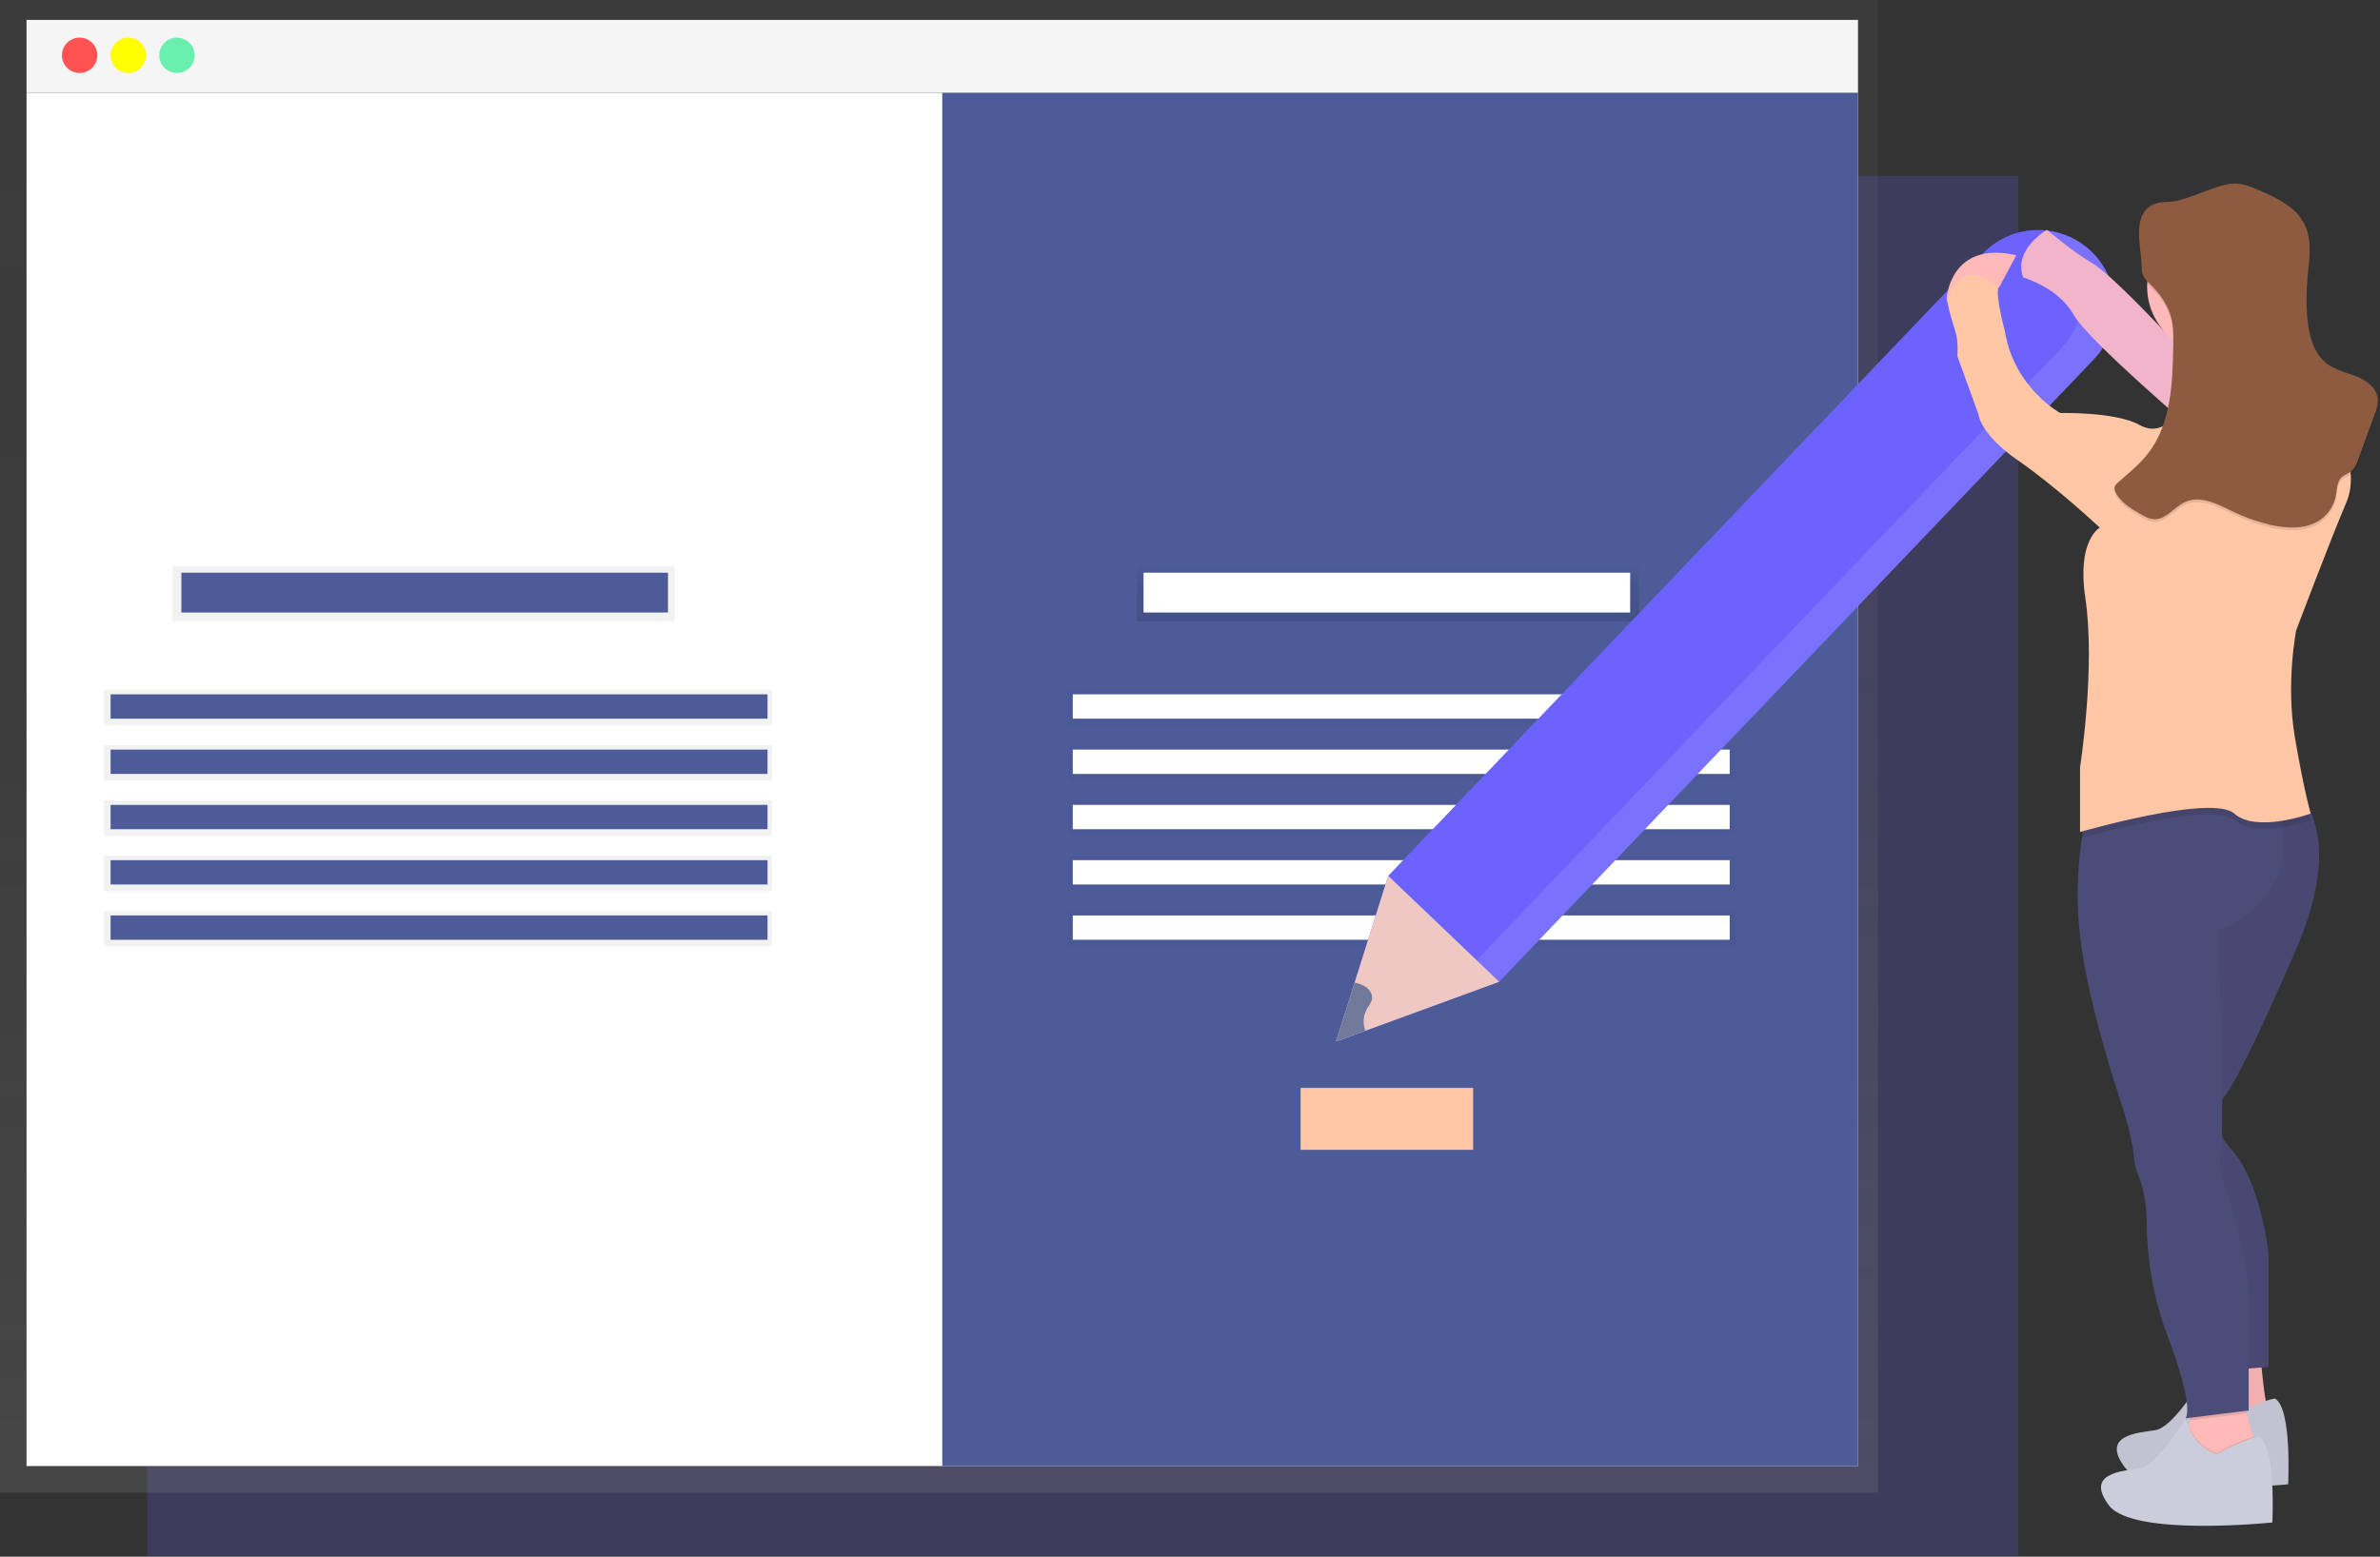 <svg width="1076" height="704" viewBox="0 0 1076 704" fill="none" xmlns="http://www.w3.org/2000/svg">
<rect x="0" y="0" width="1076" height="704" fill="#333333" stroke="none"/>
<g id="form">
<path id="Vector" opacity="0.2" d="M912.5 79.5H66.5V703.5H912.5V79.5Z" fill="#6C63FF"/>
<path id="Vector_2" d="M0 0V34.06V675H849V34.06V0H0Z" fill="url(#paint0_linear)"/>
<path id="Vector_3" d="M840 42H12V663H840V42Z" fill="white"/>
<path id="Vector_4" d="M840 9H12V42H840V9Z" fill="#F5F5F5"/>
<path id="Vector_5" d="M36 33C40.418 33 44 29.418 44 25C44 20.582 40.418 17 36 17C31.582 17 28 20.582 28 25C28 29.418 31.582 33 36 33Z" fill="#FF5252"/>
<path id="Vector_6" d="M58 33C62.418 33 66 29.418 66 25C66 20.582 62.418 17 58 17C53.582 17 50 20.582 50 25C50 29.418 53.582 33 58 33Z" fill="#FFFF00"/>
<path id="Vector_7" d="M80 33C84.418 33 88 29.418 88 25C88 20.582 84.418 17 80 17C75.582 17 72 20.582 72 25C72 29.418 75.582 33 80 33Z" fill="#69F0AE"/>
<path id="Vector_8" d="M840 42H426V663H840V42Z" fill="#4D5C99"/>
<path id="Vector_9" d="M305 256H78V281H305V256Z" fill="url(#paint1_linear)"/>
<path id="Vector_10" d="M741 256H514V281H741V256Z" fill="url(#paint2_linear)"/>
<path id="Vector_11" d="M302 259H82V277H302V259Z" fill="#4D5C99"/>
<path id="Vector_12" d="M349 312H47V328H349V312Z" fill="url(#paint3_linear)"/>
<path id="Vector_13" d="M785 312H483V328H785V312Z" fill="url(#paint4_linear)"/>
<path id="Vector_14" d="M785 337H483V353H785V337Z" fill="url(#paint5_linear)"/>
<path id="Vector_15" d="M785 362H483V378H785V362Z" fill="url(#paint6_linear)"/>
<path id="Vector_16" d="M785 387H483V403H785V387Z" fill="url(#paint7_linear)"/>
<path id="Vector_17" d="M785 412H483V428H785V412Z" fill="url(#paint8_linear)"/>
<path id="Vector_18" d="M785 412H483V428H785V412Z" fill="url(#paint9_linear)"/>
<path id="Vector_19" d="M349 337H47V353H349V337Z" fill="url(#paint10_linear)"/>
<path id="Vector_20" d="M349 362H47V378H349V362Z" fill="url(#paint11_linear)"/>
<path id="Vector_21" d="M349 387H47V403H349V387Z" fill="url(#paint12_linear)"/>
<path id="Vector_22" d="M349 412H47V428H349V412Z" fill="url(#paint13_linear)"/>
<path id="Vector_23" d="M347 314H50V325H347V314Z" fill="#4D5C99"/>
<path id="Vector_24" d="M347 350V339H198.5H50V350H347Z" fill="#4D5C99"/>
<path id="Vector_25" d="M347 364H50V375H347V364Z" fill="#4D5C99"/>
<path id="Vector_26" d="M347 389H50V400H347V389Z" fill="#4D5C99"/>
<path id="Vector_27" d="M347 414H50V425H347V414Z" fill="#4D5C99"/>
<path id="Vector_28" d="M737 259H517V277H737V259Z" fill="white"/>
<path id="Vector_29" d="M782 314H485V325H782V314Z" fill="white"/>
<path id="Vector_30" d="M782 339H485V350H782V339Z" fill="white"/>
<path id="Vector_31" d="M782 364H485V375H782V364Z" fill="white"/>
<path id="Vector_32" d="M782 389H485V400H782V389Z" fill="white"/>
<path id="Vector_33" d="M782 414H485V425H782V414Z" fill="white"/>
<path id="Vector_34" d="M666 492H588V520H666V492Z" fill="#FFC7A6"/>
</g>
<g id="pencil">
<path id="Vector_35" d="M627.62 396.078L896.4 114.708C902.752 108.067 911.481 104.219 920.668 104.009C929.856 103.799 938.751 107.244 945.4 113.588C952.041 119.94 955.889 128.669 956.099 137.856C956.309 147.044 952.864 155.939 946.52 162.588L677.78 443.998L604.04 470.998L627.62 396.078Z" fill="#6C63FF"/>
<path id="Vector_36" opacity="0.1" d="M930.75 108.598C937.391 114.95 941.239 123.679 941.449 132.866C941.659 142.054 938.214 150.949 931.87 157.598L663.1 438.968L607.74 459.218L604 470.978L677.74 443.978L946.55 162.708C952.894 156.059 956.339 147.164 956.129 137.976C955.919 128.789 952.071 120.06 945.43 113.708C939.893 108.402 932.747 105.092 925.12 104.298C927.138 105.536 929.024 106.977 930.75 108.598Z" fill="white"/>
<path id="Vector_37" d="M627.62 396.088L677.78 443.998L617.28 466.138L604.04 470.978L612.43 444.348L627.62 396.088Z" fill="#EFC8C4"/>
<path id="Vector_38" d="M612.43 444.338C614.266 444.695 616.017 445.397 617.59 446.408C619.41 447.718 620.73 449.988 620.23 452.168C619.738 453.526 619.036 454.798 618.15 455.938C617.246 457.463 616.699 459.172 616.548 460.938C616.397 462.705 616.648 464.482 617.28 466.138L604 470.978L612.43 444.338Z" fill="#727A9C"/>
</g>
<g id="girl">
<path id="Vector_39" d="M925.43 103.945C925.43 103.945 909.94 112.885 914.71 125.445C914.71 125.445 930.8 130.215 937.35 142.135C943.9 154.055 994.56 196.955 994.56 196.955L1031.5 178.445C1031.5 178.445 1018.65 161.285 978 149.305C978 149.305 954 123.615 945.69 118.855C937.38 114.095 925.43 103.945 925.43 103.945Z" fill="#FEBDD5"/>
<path id="Vector_40" opacity="0.05" d="M925.43 103.945C925.43 103.945 909.94 112.885 914.71 125.445C914.71 125.445 930.8 130.215 937.35 142.135C943.9 154.055 994.56 196.955 994.56 196.955L1031.5 178.445C1031.5 178.445 1018.65 161.285 978 149.305C978 149.305 954 123.615 945.69 118.855C937.38 114.095 925.43 103.945 925.43 103.945Z" fill="black"/>
<path id="Vector_41" d="M1021.97 612.245C1021.97 612.245 1023.76 638.465 1026.74 641.445C1029.72 644.425 999.92 646.215 999.92 646.215L1004.09 612.215L1021.97 612.245Z" fill="#FFB9B9"/>
<path id="Vector_42" opacity="0.05" d="M1021.97 612.245C1021.97 612.245 1023.76 638.465 1026.74 641.445C1029.72 644.425 999.92 646.215 999.92 646.215L1004.09 612.215L1021.97 612.245Z" fill="black"/>
<path id="Vector_43" d="M1028.52 632.505C1028.52 632.505 1024.35 632.505 1009.45 640.255C1009.45 640.255 999.32 638.465 995.15 624.165C995.15 624.165 982.64 645.615 974.29 646.805C965.94 647.995 949.86 649.185 960.58 663.495C971.3 677.805 1034.47 671.245 1034.47 671.245C1034.47 671.245 1036.27 636.675 1028.52 632.505Z" fill="#CBCDDA"/>
<path id="Vector_44" opacity="0.05" d="M1028.52 632.505C1028.52 632.505 1024.35 632.505 1009.45 640.255C1009.45 640.255 999.32 638.465 995.15 624.165C995.15 624.165 982.64 645.615 974.29 646.805C965.94 647.995 949.86 649.185 960.58 663.495C971.3 677.805 1034.47 671.245 1034.47 671.245C1034.47 671.245 1036.27 636.675 1028.52 632.505Z" fill="black"/>
<path id="Vector_45" d="M1019.58 652.765L1015.41 664.085L988 656.335L989.56 645.095L989.94 642.385L990.94 634.885C990.94 634.885 1014.18 628.885 1014.18 631.885C1014.49 634.342 1015.01 636.77 1015.71 639.145C1016.71 642.805 1017.86 646.985 1018.71 649.735C1019.23 651.575 1019.58 652.765 1019.58 652.765Z" fill="#FFB9B9"/>
<path id="Vector_46" d="M1004.63 497.355C1002.75 500.535 1000.63 506.495 1004.58 513.935C1005.75 516.088 1007.19 518.084 1008.86 519.875C1021.97 534.175 1025.55 566.355 1025.55 566.355V618.195L1016.61 618.885L1002.31 619.985L980.81 531.805C980.81 531.805 968.3 467.445 974.26 456.125C980.22 444.805 985.58 373.895 985.58 373.895L990.53 368.775L1002.27 356.615H1036.27C1038.99 358.564 1041.24 361.087 1042.88 364.005C1048.58 373.445 1053.7 393.075 1038.06 429.315C1013.63 485.925 1006.48 494.865 1006.48 494.865C1005.77 495.622 1005.15 496.458 1004.63 497.355Z" fill="#4C4C78"/>
<path id="Vector_47" opacity="0.05" d="M1004.63 497.355C1002.75 500.535 1000.63 506.495 1004.58 513.935C1005.75 516.088 1007.19 518.084 1008.86 519.875C1021.97 534.175 1025.55 566.355 1025.55 566.355V618.195L1016.61 618.885L1002.31 619.985L980.81 531.805C980.81 531.805 968.3 467.445 974.26 456.125C980.22 444.805 985.58 373.895 985.58 373.895L990.53 368.775L1002.27 356.615H1036.27C1038.99 358.564 1041.24 361.087 1042.88 364.005C1048.58 373.445 1053.7 393.075 1038.06 429.315C1013.63 485.925 1006.48 494.865 1006.48 494.865C1005.77 495.622 1005.15 496.458 1004.63 497.355Z" fill="black"/>
<path id="Vector_48" opacity="0.1" d="M1015.75 639.165L989.94 642.385L990.94 634.885C990.94 634.885 1014.18 628.885 1014.18 631.885C1014.51 634.35 1015.03 636.784 1015.75 639.165Z" fill="black"/>
<path id="Vector_49" d="M1002.9 420.965C1002.9 420.965 1004.38 467.875 1004.63 497.355C1004.68 504.025 1004.63 509.805 1004.58 513.935C1004.62 516.125 1004.45 518.314 1004.1 520.475C1002.31 525.835 1005.89 537.755 1005.89 537.755C1020.79 577.085 1016.62 611.645 1016.62 611.645V637.865L988 641.445C988 641.445 992.77 637.865 979.66 603.305C972.13 583.445 970.5 563.995 970.47 551.025C970.401 543.929 968.982 536.911 966.29 530.345C965.48 528.124 964.981 525.802 964.81 523.445C963.62 511.525 958.26 496.625 958.26 496.625C958.26 496.625 943.96 454.315 940.38 423.325C938.728 408.575 939.007 393.673 941.21 378.995C941.737 375.264 942.455 371.562 943.36 367.905C943.36 367.905 1001.61 331.245 1023.61 356.585C1025.74 359.06 1027.43 361.881 1028.61 364.925C1029.82 367.93 1030.76 371.035 1031.42 374.205C1038.18 407.865 1002.9 420.965 1002.9 420.965Z" fill="#4C4C78"/>
<path id="Vector_50" d="M1001.11 159.965C1017.89 159.965 1031.5 146.359 1031.5 129.575C1031.5 112.791 1017.89 99.185 1001.11 99.185C984.326 99.185 970.72 112.791 970.72 129.575C970.72 146.359 984.326 159.965 1001.11 159.965Z" fill="#FFB9B9"/>
<path id="Vector_51" d="M984.43 148.635C984.43 148.635 996.94 183.795 984.43 202.265C971.92 220.735 1024.35 214.775 1024.35 214.775L1044.61 190.345C1044.61 190.345 1020.77 190.345 1019.61 148.635C1018.45 106.925 984.43 148.635 984.43 148.635Z" fill="#FFB9B9"/>
<path id="Vector_52" opacity="0.1" d="M1044.61 370.905C1040.29 372.401 1035.85 373.515 1031.33 374.235C1023.91 375.375 1015.16 375.425 1010.04 370.905C1007.04 368.225 999.53 367.905 990.55 368.755C971.64 370.565 946.04 377.625 941.14 379.015C941.667 375.284 942.385 371.582 943.29 367.925C943.29 367.925 1001.54 331.265 1023.54 356.605H1036.25C1038.97 358.554 1041.22 361.077 1042.86 363.995C1043.97 368.735 1044.61 370.905 1044.61 370.905Z" fill="black"/>
<path id="Vector_53" opacity="0.1" d="M1019.58 652.765L1015.41 664.085L988 656.335L989.56 645.095C994.27 655.515 1002.3 656.925 1002.3 656.925C1010.96 652.425 1016 650.535 1018.7 649.745C1019.23 651.575 1019.58 652.765 1019.58 652.765Z" fill="black"/>
<path id="Vector_54" d="M1021.37 649.785C1021.37 649.785 1017.2 649.785 1002.3 657.535C1002.3 657.535 992.17 655.745 988 641.445C988 641.445 975.49 662.895 967.14 664.085C958.79 665.275 942.71 666.445 953.44 680.775C964.17 695.105 1027.33 688.525 1027.33 688.525C1027.33 688.525 1029.12 653.955 1021.37 649.785Z" fill="#CBCDDA"/>
<path id="Vector_55" d="M880 135.395C880 135.395 881.35 108.505 911.56 115.445L903.81 129.975L880 135.395Z" fill="#FFB9B9"/>
<path id="Vector_56" d="M1020.81 197.505C1020.81 197.505 991.61 192.735 983.86 186.775C983.86 186.775 977.86 198.095 967.17 192.135C956.48 186.175 931.42 186.775 931.42 186.775C931.42 186.775 910.56 175.455 906.42 149.825C906.42 149.825 902.25 134.335 903.42 130.165C903.42 130.165 887.93 114.075 880.18 135.525C883.18 150.425 885.54 149.235 884.95 161.145L894.48 187.365C894.48 187.365 895.08 196.305 912.36 208.225C929.64 220.145 949.31 238.615 949.31 238.615C949.31 238.615 938.88 244.275 942.76 270.195C947.49 301.875 940.38 347.065 940.38 347.065V376.265C940.38 376.265 999.97 358.985 1010.1 367.925C1020.23 376.865 1044.66 367.925 1044.66 367.925C1044.66 367.925 1041.66 357.795 1037.51 333.365C1033.36 308.935 1038.11 285.095 1038.11 285.095C1038.11 285.095 1053.6 243.975 1060.75 227.295C1067.9 210.615 1055.39 187.965 1042.87 179.625C1030.35 171.285 1025.7 176.295 1025.7 176.295C1025.7 176.295 1047.59 192.145 1020.81 197.505Z" fill="#FFC7A6"/>
<path id="Vector_57" opacity="0.1" d="M968.24 122.135C968.231 123.375 968.441 124.607 968.86 125.775C969.555 127.102 970.502 128.281 971.65 129.245C976.11 133.605 980.03 138.785 981.6 144.825C982.66 148.915 982.6 153.195 982.54 157.425C982.28 174.535 981.54 193.005 971 206.425C967.12 211.375 962.12 215.305 957.43 219.495C956.771 219.987 956.277 220.667 956.01 221.445C955.88 222.259 956.035 223.092 956.45 223.805C958.63 228.335 963.22 231.115 967.57 233.635C969.57 234.785 971.65 235.975 973.95 236.045C979.37 236.225 982.95 230.495 987.88 228.245C995.06 224.965 1003.11 229.525 1010.24 232.925C1015.4 235.381 1020.81 237.269 1026.38 238.555C1034.01 240.315 1042.63 240.745 1049.05 236.275C1052.76 233.66 1055.3 229.691 1056.11 225.225C1056.63 222.315 1056.55 218.935 1058.75 216.965C1059.89 215.965 1061.44 215.525 1062.66 214.625C1064.57 213.225 1065.47 210.875 1066.28 208.625L1073.62 188.555C1074.57 186.434 1075.05 184.137 1075.05 181.815C1074.7 176.985 1070.24 173.475 1065.77 171.615C1061.3 169.755 1056.35 168.845 1052.41 166.015C1045.76 161.235 1043.7 152.305 1043.1 144.135C1042.69 138.524 1042.73 132.889 1043.22 127.285C1043.95 118.975 1045.57 110.115 1041.87 102.635C1037.92 94.635 1029.06 90.565 1020.87 87.085C1017.72 85.745 1014.48 84.395 1011.06 84.245C1007.44 84.085 1003.92 85.245 1000.5 86.475C995.06 88.365 989.5 90.805 983.93 92.085C980.78 92.805 977.32 92.265 974.28 93.405C963.11 97.605 968.24 113.145 968.24 122.135Z" fill="black"/>
<path id="Vector_58" d="M968.24 120.945C968.231 122.185 968.441 123.417 968.86 124.585C969.555 125.912 970.502 127.091 971.65 128.055C976.11 132.415 980.03 137.595 981.6 143.635C982.66 147.725 982.6 152.005 982.54 156.235C982.28 173.345 981.54 191.815 971 205.235C967.12 210.185 962.12 214.115 957.43 218.305C956.774 218.785 956.276 219.45 956 220.215C955.87 221.029 956.025 221.863 956.44 222.575C958.62 227.105 963.21 229.885 967.56 232.405C969.56 233.555 971.64 234.745 973.94 234.815C979.36 234.995 982.94 229.265 987.87 227.015C995.05 223.735 1003.1 228.295 1010.23 231.695C1015.39 234.151 1020.8 236.039 1026.37 237.325C1034 239.085 1042.62 239.515 1049.04 235.045C1052.75 232.43 1055.29 228.461 1056.1 223.995C1056.62 221.085 1056.54 217.705 1058.74 215.735C1059.88 214.735 1061.43 214.295 1062.65 213.395C1064.56 211.995 1065.46 209.645 1066.27 207.395L1073.61 187.325C1074.56 185.204 1075.04 182.907 1075.04 180.585C1074.69 175.755 1070.23 172.245 1065.76 170.385C1061.29 168.525 1056.34 167.615 1052.4 164.785C1045.75 160.005 1043.69 151.075 1043.09 142.905C1042.68 137.294 1042.72 131.659 1043.21 126.055C1043.94 117.745 1045.56 108.885 1041.86 101.405C1037.91 93.405 1029.05 89.335 1020.86 85.855C1017.71 84.515 1014.47 83.165 1011.05 83.015C1007.43 82.855 1003.91 84.015 1000.49 85.245C995.05 87.135 989.49 89.575 983.92 90.855C980.77 91.575 977.31 91.035 974.27 92.175C963.11 96.445 968.24 111.955 968.24 120.945Z" fill="#8D5C40"/>
</g>
<defs>
<linearGradient id="paint0_linear" x1="424.5" y1="675" x2="424.5" y2="0" gradientUnits="userSpaceOnUse">
<stop stop-color="#808080" stop-opacity="0.25"/>
<stop offset="0.54" stop-color="#808080" stop-opacity="0.12"/>
<stop offset="1" stop-color="#808080" stop-opacity="0.1"/>
</linearGradient>
<linearGradient id="paint1_linear" x1="43548.5" y1="7281" x2="43548.5" y2="6656" gradientUnits="userSpaceOnUse">
<stop stop-color="#808080" stop-opacity="0.25"/>
<stop offset="0.54" stop-color="#808080" stop-opacity="0.12"/>
<stop offset="1" stop-color="#808080" stop-opacity="0.1"/>
</linearGradient>
<linearGradient id="paint2_linear" x1="627.5" y1="281" x2="627.5" y2="256" gradientUnits="userSpaceOnUse">
<stop stop-opacity="0.12"/>
<stop offset="0.55" stop-opacity="0.09"/>
<stop offset="1" stop-opacity="0.02"/>
</linearGradient>
<linearGradient id="paint3_linear" x1="59843" y1="5560" x2="59843" y2="5304" gradientUnits="userSpaceOnUse">
<stop stop-color="#4D5C99" stop-opacity="0.25"/>
<stop offset="0.54" stop-color="#808080" stop-opacity="0.12"/>
<stop offset="1" stop-color="#808080" stop-opacity="0.1"/>
</linearGradient>
<linearGradient id="paint4_linear" x1="191951" y1="5560" x2="191951" y2="5304" gradientUnits="userSpaceOnUse">
<stop stop-opacity="0.12"/>
<stop offset="0.55" stop-opacity="0.09"/>
<stop offset="1" stop-opacity="0.02"/>
</linearGradient>
<linearGradient id="paint5_linear" x1="191951" y1="5985" x2="191951" y2="5729" gradientUnits="userSpaceOnUse">
<stop stop-opacity="0.12"/>
<stop offset="0.55" stop-opacity="0.09"/>
<stop offset="1" stop-opacity="0.02"/>
</linearGradient>
<linearGradient id="paint6_linear" x1="191951" y1="6410" x2="191951" y2="6154" gradientUnits="userSpaceOnUse">
<stop stop-opacity="0.12"/>
<stop offset="0.55" stop-opacity="0.09"/>
<stop offset="1" stop-opacity="0.02"/>
</linearGradient>
<linearGradient id="paint7_linear" x1="191951" y1="6835" x2="191951" y2="6579" gradientUnits="userSpaceOnUse">
<stop stop-opacity="0.12"/>
<stop offset="0.55" stop-opacity="0.09"/>
<stop offset="1" stop-opacity="0.02"/>
</linearGradient>
<linearGradient id="paint8_linear" x1="191951" y1="7260" x2="191951" y2="7004" gradientUnits="userSpaceOnUse">
<stop stop-opacity="0.12"/>
<stop offset="0.55" stop-opacity="0.09"/>
<stop offset="1" stop-opacity="0.02"/>
</linearGradient>
<linearGradient id="paint9_linear" x1="191951" y1="7260" x2="191951" y2="7004" gradientUnits="userSpaceOnUse">
<stop stop-opacity="0.12"/>
<stop offset="0.55" stop-opacity="0.09"/>
<stop offset="1" stop-opacity="0.02"/>
</linearGradient>
<linearGradient id="paint10_linear" x1="59843" y1="5985" x2="59843" y2="5729" gradientUnits="userSpaceOnUse">
<stop stop-color="#808080" stop-opacity="0.25"/>
<stop offset="0.54" stop-color="#808080" stop-opacity="0.12"/>
<stop offset="1" stop-color="#808080" stop-opacity="0.1"/>
</linearGradient>
<linearGradient id="paint11_linear" x1="59843" y1="6410" x2="59843" y2="6154" gradientUnits="userSpaceOnUse">
<stop stop-color="#808080" stop-opacity="0.25"/>
<stop offset="0.54" stop-color="#808080" stop-opacity="0.12"/>
<stop offset="1" stop-color="#808080" stop-opacity="0.1"/>
</linearGradient>
<linearGradient id="paint12_linear" x1="59843" y1="6835" x2="59843" y2="6579" gradientUnits="userSpaceOnUse">
<stop stop-color="#808080" stop-opacity="0.25"/>
<stop offset="0.54" stop-color="#808080" stop-opacity="0.12"/>
<stop offset="1" stop-color="#808080" stop-opacity="0.1"/>
</linearGradient>
<linearGradient id="paint13_linear" x1="59843" y1="7260" x2="59843" y2="7004" gradientUnits="userSpaceOnUse">
<stop stop-color="#4D5C99" stop-opacity="0.25"/>
<stop offset="0.54" stop-color="#808080" stop-opacity="0.12"/>
<stop offset="1" stop-color="#808080" stop-opacity="0.1"/>
</linearGradient>
</defs>
</svg>
